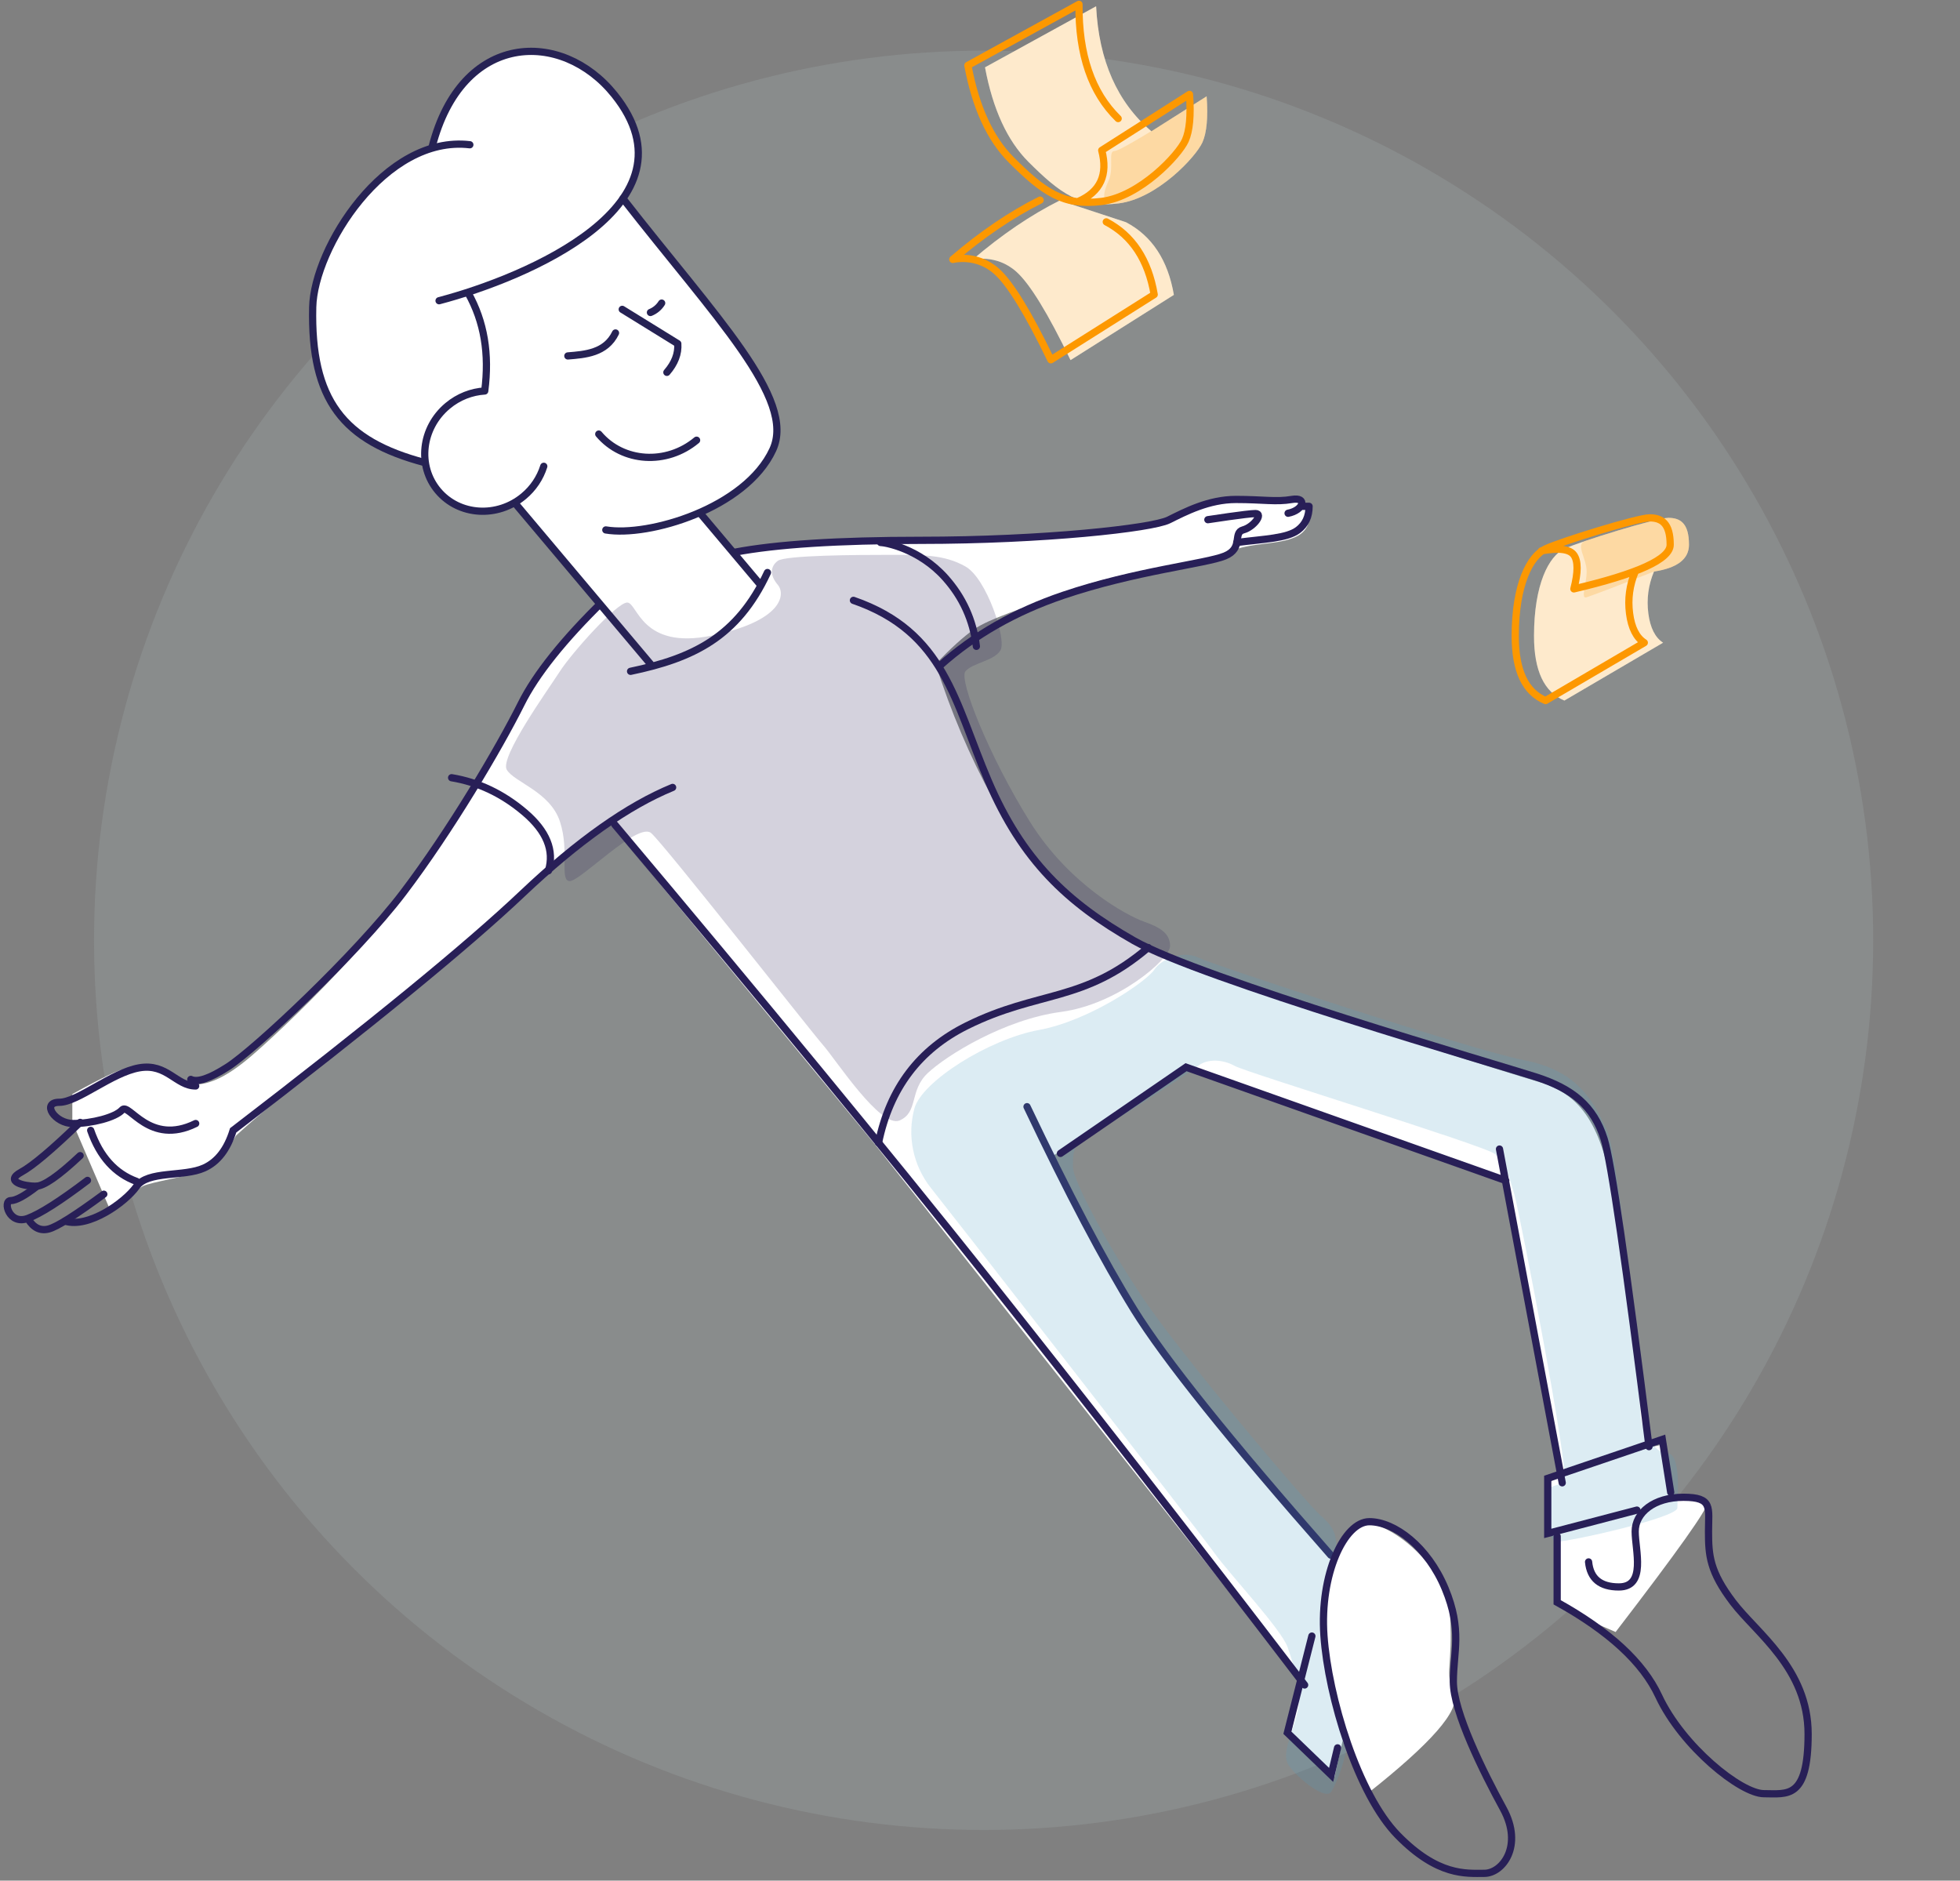 <?xml version="1.0" encoding="UTF-8"?>
<svg width="271px" height="260px" viewBox="0 0 271 260" version="1.1" xmlns="http://www.w3.org/2000/svg" xmlns:xlink="http://www.w3.org/1999/xlink">
    <rect x="0" y="0" width="271" height="260" fill="#808080" stroke="none"/>
    <title>process-stoped</title>
    <g id="Mobile" stroke="none" stroke-width="1" fill="none" fill-rule="evenodd">
        <g id="36" transform="translate(-52, -228)">
            <g id="Group-2" transform="translate(16, 228)">
                <g id="process-stoped" transform="translate(37, 0)">
                    <rect id="Rectangle" fill-opacity="0" fill="#D8D8D8" fill-rule="nonzero" x="0" y="0" width="270" height="260" rx="2"></rect>
                    <circle id="Oval" fill="#9DA7A9" fill-rule="nonzero" opacity="0.3" cx="135" cy="130" r="123"></circle>
                    <path d="M183.515,245.645 L177.43,239.804 L179.096,232.903 L119.769,157.963 L83.3,113.788 C78.228,117.594 74.697,120.441 72.705,122.328 C69.718,125.16 53.313,139.398 44.507,146.318 C38.638,150.931 34.342,154.495 31.62,157.012 C30.287,159.462 28.824,161.03 27.228,161.716 C24.836,162.746 19.973,163.371 18.727,163.999 C17.896,164.419 16.454,165.646 14.403,167.683 L9,155.119 L9,151.263 C13.209,148.928 15.688,147.76 16.438,147.76 C17.562,147.76 19.993,147.051 23.324,149.157 C26.655,151.263 30.582,148.707 33.77,145.981 C36.958,143.257 53.726,128.017 62.548,112.598 C71.369,97.179 74.323,91.395 77.35,88.266 C79.369,86.179 80.865,84.481 81.839,83.173 L100.81,76.676 C100.342,75.883 106.475,75.352 119.208,75.082 C138.31,74.678 155.691,72.836 157.744,72.836 C159.795,72.836 166.237,69.451 168.356,69.451 C170.474,69.451 177.743,68.437 179.096,69.451 C180.45,70.465 180.45,72.94 178.477,74.058 C176.375,75.248 172.933,75.004 170.18,75.84 C167.428,76.676 168.28,77.372 162.65,77.973 C157.801,78.492 149.614,80.429 145.13,82.244 C140.647,84.059 135.808,85.505 133.651,87.02 C132.212,88.029 130.452,89.625 128.372,91.807 C130.444,98.334 133.069,104.515 136.248,110.35 C141.017,119.101 147.461,128.666 167.429,135.345 C187.395,142.024 206.676,148.052 211.884,149.612 C217.093,151.173 220.361,154.871 221.982,164.958 C223.062,171.681 224.636,183.425 226.705,200.187 L229.179,199.66 C229.162,204.75 229.564,207.295 230.389,207.295 C231.627,207.295 234.671,206.945 234.992,207.869 C235.206,208.484 231.003,214.405 222.384,225.627 C217.142,223.407 214.521,221.974 214.521,221.326 L214.521,212.337 L213.082,212.337 L213.082,204.916 L214.521,204.346 L206.719,163.132 L162.669,147.76 L144.665,159.753 C149.66,171.697 155.82,182.133 163.145,191.058 C170.471,199.983 177.261,208.015 183.516,215.155 C184.336,212.14 185.84,210.632 188.027,210.632 C191.307,210.632 199.115,216.547 199.501,223.489 C199.888,230.43 198.684,231.039 200.019,234.264 C200.909,236.414 196.912,240.993 188.027,248 L184.643,240.648 L183.516,245.645 L183.515,245.645 Z" id="Path" fill="#FFFFFF" fill-rule="nonzero"></path>
                    <path d="M183,215 C169.053,199.153 159.982,187.838 155.791,181.055 C151.599,174.27 146.669,164.919 141,153" id="Path" stroke="#281F57" stroke-linecap="round"></path>
                    <path d="M125.43,153.252 C124.414,156.983 125.204,161.102 127.736,164.267 C130.268,167.433 164.923,211.903 166.917,214.713 C168.911,217.522 176.213,225.286 177.043,227.758 C177.873,230.23 179.028,233.571 178.451,236.411 C177.873,239.25 176.213,242.23 177.043,243.811 C177.873,245.393 182.216,249.028 183.057,247.722 C183.899,246.417 185.185,242.816 185.185,241.222 C185.185,239.627 181.61,229.932 181.61,224.551 C181.61,219.169 183.78,217.079 183.78,214.712 C183.78,212.345 183.717,211.375 181.61,209.536 C179.504,207.7 162.204,187.179 156.979,179.382 C151.754,171.584 147.36,163.048 147.36,161.416 C147.36,159.785 147.239,158.379 148.982,157.443 C150.727,156.507 163.318,148.455 164.64,147.373 C165.963,146.292 168.184,146.493 169.737,147.373 C171.291,148.254 204.306,158.38 205.677,159.53 C207.048,160.68 207.611,162.389 208.384,165.134 C209.157,167.878 216.156,203.983 215.264,204.787 C214.373,205.591 213.102,205.2 213.102,206.321 C213.102,207.441 212.478,213.124 214.322,213.124 C216.166,213.124 230.921,209.797 230.921,208.479 C230.921,207.159 231.498,200.923 229.534,200.923 C227.569,200.923 225.788,197.335 225.788,195.201 C225.788,193.064 223.098,160.388 221.143,156.171 C219.189,151.955 216.963,147.977 209.706,146.57 C202.449,145.163 166.582,133.35 164.64,132.377 C162.699,131.404 159.683,132.438 158.601,134.062 C157.518,135.686 149.598,141.127 142.656,142.394 C135.717,143.662 126.445,149.523 125.43,153.252 L125.43,153.252 Z" id="Path" fill-opacity="0.2" fill="#52A4C5" fill-rule="nonzero"></path>
                    <path d="M84,114 C104.369,138.219 121.446,158.978 135.23,176.278 C149.014,193.578 163.733,212.469 179.385,232.952 M188.339,210.377 C184.861,210.377 181.459,217.658 182.055,226.127 C182.649,234.596 186.72,248.078 192.266,253.742 C197.812,259.406 201.716,258.993 204.227,258.993 C206.738,258.993 209.661,255.196 206.853,250.059 C204.045,244.923 199.946,236.64 199.946,232.5 C199.946,228.36 201.208,225.379 198.81,219.611 C196.413,213.844 191.819,210.377 188.339,210.377 L188.339,210.377 Z" id="Shape" stroke="#281F57" stroke-linecap="round"></path>
                    <path d="M180.387,226.191 L177,239.553 L183.046,245.383 L183.94,241.644 M218.645,215.937 C218.873,218.244 220.267,219.397 222.828,219.397 C226.67,219.397 225.09,214.322 225.09,211.727 C225.09,209.132 227.677,207 231.762,207 C235.847,207 235.227,208.419 235.227,211.728 C235.227,215.035 235.392,217.271 238.616,221.52 C241.838,225.769 249,230.658 249,239.731 C249,248.805 246.094,247.981 242.896,247.981 C239.696,247.981 231.59,241.457 228.339,234.479 C226.173,229.826 221.493,225.507 214.301,221.52 L214.301,212.397" id="Shape" stroke="#281F57" stroke-linecap="round"></path>
                    <polyline id="Path" stroke="#281F57" stroke-linecap="round" points="225.33 208.774 213 212 213 204.382 228.842 199 230 206.313"></polyline>
                    <path d="M227,200 C223.83,174.713 221.765,160.542 220.804,157.487 C219.362,152.904 216.427,150.528 211.396,148.9 C206.363,147.273 165.016,135.304 155.788,130.059 C146.559,124.813 140.328,118.916 135.649,107.978 C130.97,97.041 129.667,87.384 117,83" id="Path" stroke="#281F57" stroke-linecap="round"></path>
                    <path d="M120.473,157.988 C122.011,150.474 126.084,145.08 132.694,141.807 C142.609,136.896 148.795,138.645 157.763,131 M145.622,159.46 L162.993,147.541 L207.195,163.212 M206.328,158.859 L215,205 M26.057,150.136 C23.351,150.136 22.086,146.969 18.269,147.626 C14.453,148.284 9.745,152.393 7.2,152.393 C4.655,152.393 6.571,155.329 9.116,155.329 C11.661,155.329 14.957,154.495 15.894,153.445 C16.831,152.393 19.649,158.49 26.057,155.329" id="Shape" stroke="#281F57" stroke-linecap="round"></path>
                    <path d="M82.483,83 C76.894,88.469 73.088,93.233 71.063,97.293 C68.026,103.382 61.242,114.875 54.74,123.432 C48.238,131.99 34.255,145.082 30.495,147.498 C27.988,149.108 26.284,149.686 25.381,149.23 M92,108.862 C85.811,111.399 78.896,116.285 71.254,123.522 C63.612,130.759 50.273,141.677 31.235,156.276 C30.428,158.897 29.089,160.631 27.217,161.477 C24.409,162.747 19.451,161.813 17.869,164.035 C16.288,166.257 11.24,169.833 8,168.825 M11.538,156.277 C12.801,159.903 14.92,162.256 17.895,163.336" id="Shape" stroke="#281F57" stroke-linecap="round"></path>
                    <path d="M61.442,107.521 C65.139,108.133 68.505,109.731 71.542,112.316 C74.578,114.901 75.675,117.59 74.83,120.386 M120.75,75 C121.353,75 126.061,75.804 129.695,79.87 C132.118,82.579 133.553,85.741 134,89.357 M10.078,155.171 C6.243,158.887 3.527,161.18 1.932,162.05 C-0.463,163.355 2.325,164 3.955,164 C5.041,164 7.081,162.59 10.079,159.769" id="Shape" stroke="#281F57" stroke-linecap="round" stroke-linejoin="round"></path>
                    <path d="M4.113,164.005 C2.436,165.313 1.223,165.974 0.477,165.987 C-0.644,166.008 0.238,169.42 2.84,168.451 C4.574,167.804 7.327,166.051 11.097,163.19 M2.888,168.533 C3.644,169.757 4.595,170.215 5.74,169.907 C6.887,169.601 9.425,167.997 13.354,165.099 M100.549,76.353 C106.316,75.252 114.881,74.702 126.244,74.702 C143.289,74.702 158.266,73.038 160.581,71.891 C162.896,70.744 166.122,69.05 169.89,69.05 C173.659,69.05 175.428,69.426 177.616,69.05 C179.803,68.673 179.224,70.548 177.096,70.959" id="Shape" stroke="#281F57" stroke-linecap="round" stroke-linejoin="round"></path>
                    <path d="M179.142,70 L180,70 C180,71.42 179.488,72.514 178.466,73.283 C176.932,74.437 173.818,74.512 170,75" id="Path" stroke="#281F57" stroke-linecap="round" stroke-linejoin="round"></path>
                    <path d="M166.005,71.849 C166.005,71.849 171.504,71 172.6,71 C173.695,71 172.35,72.86 170.879,73.261 C169.408,73.662 170.979,75.788 168.356,76.866 C165.731,77.942 155.962,78.931 146.011,82.302 C139.377,84.551 133.707,87.783 129,92" id="Path" stroke="#281F57" stroke-linecap="round" stroke-linejoin="round"></path>
                    <g id="Group" transform="translate(130, 0)">
                        <path d="M15.535,27.714 C11.527,29.718 7.503,32.449 3.462,35.908 C3.462,35.908 6.721,35.059 9.523,37.562 C11.391,39.23 13.889,43.304 17.018,49.786 L31.306,40.768 C30.486,35.963 28.277,32.613 24.68,30.72 M28.198,18.155 C23.481,14.142 20.934,8.379 20.555,0.866 L5.193,9.309 C6.275,15.108 8.282,19.468 11.211,22.391 C15.606,26.775 18.385,28.796 23.7,28.116 C29.015,27.436 34.352,21.685 35.25,19.689 C35.849,18.36 36.044,16.236 35.834,13.319 L28.198,18.155 M96.907,84.807 C97.167,86.798 97.847,88.146 98.947,88.854 L85.299,96.852 C82.5,95.695 81.101,92.722 81.101,87.935 C81.101,80.753 83.161,76.886 85.299,75.876 C87.437,74.865 98.043,71.595 99.68,71.595 C101.317,71.595 102.526,72.326 102.526,75.306 C102.526,77.293 100.913,78.53 97.687,79.018 C96.908,80.888 96.648,82.817 96.908,84.807 L96.907,84.807 Z" id="Shape" fill="#FFFFFF" fill-rule="nonzero"></path>
                        <path d="M15.535,27.714 C11.527,29.718 7.503,32.449 3.462,35.908 C3.462,35.908 6.721,35.059 9.523,37.562 C11.391,39.23 13.889,43.304 17.018,49.786 L31.306,40.768 C30.486,35.963 28.277,32.613 24.68,30.72 M28.198,18.155 C23.481,14.142 20.934,8.379 20.555,0.866 L5.193,9.309 C6.275,15.108 8.282,19.468 11.211,22.391 C15.606,26.775 18.385,28.796 23.7,28.116 C29.015,27.436 34.352,21.685 35.25,19.689 C35.849,18.36 36.044,16.236 35.834,13.319 L28.198,18.155" id="Shape" fill="#FD9800" fill-rule="nonzero" opacity="0.2"></path>
                        <path d="M23.098,20.878 C22.151,20.878 23.079,23.181 22.283,24.967 C21.486,26.753 21.049,28.455 23.7,28.116 C29.015,27.436 34.352,21.685 35.25,19.689 C35.849,18.36 36.044,16.236 35.834,13.319 C27.974,18.358 23.729,20.878 23.098,20.878 L23.098,20.878 Z M96.907,84.807 C97.167,86.798 97.847,88.146 98.947,88.854 L85.299,96.852 C82.5,95.695 81.101,92.722 81.101,87.935 C81.101,80.753 83.161,76.886 85.299,75.876 C87.437,74.865 98.043,71.595 99.68,71.595 C101.317,71.595 102.526,72.326 102.526,75.306 C102.526,77.293 100.913,78.53 97.687,79.018 C96.908,80.888 96.648,82.817 96.908,84.807 L96.907,84.807 Z" id="Shape" fill="#FD9800" fill-rule="nonzero" opacity="0.2"></path>
                        <path d="M88.379,82.573 C87.486,82.878 88.379,80.733 88.379,79.018 C88.379,77.172 86.801,75.308 88.13,74.831 C90.454,73.996 98.043,71.595 99.68,71.595 C101.317,71.595 102.526,72.326 102.526,75.306 C102.526,77.293 100.913,78.53 97.687,79.018 C92.905,80.903 89.802,82.088 88.379,82.573 L88.379,82.573 Z" id="Path" fill="#FD9800" fill-rule="nonzero" opacity="0.2"></path>
                        <path d="M12.814,27.668 C8.806,29.672 4.781,32.403 0.741,35.863 C0.741,35.863 4.001,35.013 6.801,37.516 C8.669,39.184 11.168,43.259 14.297,49.741 L28.585,40.723 C27.765,35.917 25.556,32.568 21.959,30.674 M23.603,16.391 C19.931,12.814 18.125,7.55 18.187,0.598 L2.825,9.04 C3.907,14.839 5.914,19.2 8.843,22.123 C13.238,26.507 16.017,28.528 21.332,27.848 C26.647,27.169 31.984,21.416 32.882,19.421 C33.481,18.091 33.676,15.969 33.466,13.051 L21.331,20.787 C22.222,24.168 21.143,26.521 18.094,27.848 M95.092,79.018 C94.311,80.888 94.051,82.817 94.311,84.807 C94.57,86.798 95.251,88.146 96.35,88.854 L82.702,96.852 C79.904,95.695 78.504,92.722 78.504,87.935 C78.504,80.753 80.564,76.886 82.702,75.876 C84.84,74.865 95.446,71.595 97.083,71.595 C98.72,71.595 99.929,72.326 99.929,75.306 C99.929,77.293 95.491,79.33 86.613,81.417 C87.203,79.119 87.203,77.558 86.613,76.731 C86.023,75.906 84.528,75.715 82.125,76.16" id="Shape" stroke="#FD9800" stroke-linecap="round" stroke-linejoin="round"></path>
                    </g>
                    <g id="Group" transform="translate(42, 7)">
                        <g>
                            <path d="M28.147,62.564 C24.638,64.577 20.186,63.968 17.613,60.913 C16.663,59.785 16.052,58.413 15.85,56.955 L15.65,56.874 C10.693,55.648 6.905,53.621 4.285,50.793 C0.355,46.55 -0.911,36.114 1.48,29.79 C3.872,23.467 8.271,18.783 10.079,17.272 C11.283,16.264 13.528,14.977 16.814,13.408 C17.529,9.358 19.625,5.779 23.098,2.674 C28.308,-1.985 37.224,0.025 41.236,5.281 C45.249,10.537 45.703,13.655 45.172,16.349 C44.819,18.146 44.148,19.545 43.161,20.545 C51.22,30.509 56.104,36.647 57.813,38.959 C60.376,42.426 65.893,49.763 64.123,54.499 C62.941,57.658 59.51,60.823 53.826,63.997 L62.217,73.96 C60.536,76.925 58.757,79.112 56.88,80.518 C55.002,81.924 51.735,83.434 47.079,85.045 L28.147,62.564 Z" id="Path" fill="#FFFFFF" fill-rule="nonzero"></path>
                            <path d="M21.727,33.506 C23.955,37.481 24.685,41.936 24.021,47.054 C22.217,47.166 20.408,47.846 18.89,49.116 C15.256,52.154 14.665,57.412 17.569,60.861 C20.472,64.308 25.772,64.641 29.405,61.603 C30.711,60.518 31.676,59.082 32.185,57.466 M40.763,66.265 C46.649,67.258 60.09,63.292 63.847,55.187 C67.119,48.129 55.891,36.832 43.129,20.449 M53.315,53.86 C49.164,57.332 43.107,56.952 39.788,53.012" id="Shape" stroke="#262254" stroke-linecap="round" stroke-linejoin="round"></path>
                            <path d="M43.034,35.77 L50.714,40.513 C50.81,41.887 50.307,43.209 49.206,44.478 M15.744,56.959 C4.439,53.972 -0.057,48.318 0.236,35.465 C0.423,27.299 10.225,11.627 21.962,13.012" id="Shape" stroke="#262254" stroke-linecap="round" stroke-linejoin="round"></path>
                            <path d="M16.743,13.321 C20.822,-2.62 34.671,-3.007 41.966,6.108 C54.066,21.223 29.774,31.402 17.708,34.576 M28.274,62.638 L47.052,84.936 M53.874,64.033 L62.136,73.844 M44.186,85.811 C52.836,84.009 58.966,81.065 63.114,72.152" id="Shape" stroke="#262254" stroke-linecap="round" stroke-linejoin="round"></path>
                        </g>
                        <g stroke-linecap="round" stroke-linejoin="round" transform="translate(34.745, 34.62)" id="Shape" stroke="#262254">
                            <path d="M0.769,7.589 C3.146,7.394 6.012,7.203 7.359,4.414 M12.188,1.581 C12.831,1.324 13.374,0.87 13.74,0.284"></path>
                        </g>
                        <path d="M35.786,114.813 C37.265,114.813 45.202,106.582 47.037,108.178 C48.873,109.775 69.059,135.501 70.802,137.484 C72.545,139.466 78.752,149.049 81.383,147.905 C84.015,146.761 82.688,143.795 85.273,141.356 C87.858,138.917 95.864,133.937 103.701,132.898 C111.537,131.86 118.782,125.59 118.782,123.786 C118.782,121.982 117.299,121.168 115.12,120.397 C112.941,119.626 104.895,115.405 99.385,106.582 C93.874,97.758 89.505,86.983 90.49,85.807 C91.477,84.63 94.463,84.383 95.332,82.898 C96.201,81.412 93.436,72.983 90.49,71.318 C87.546,69.652 84.522,69.709 80.011,69.709 C75.5,69.709 65.568,69.76 64.534,70.539 C63.501,71.318 63.417,72.53 64.534,73.842 C65.652,75.155 65.215,78.843 55.418,80.87 C45.621,82.898 45.161,76.302 43.721,76.302 C42.281,76.302 36.076,83.244 34.42,85.807 C32.764,88.371 26.077,97.682 27.063,99.406 C28.048,101.128 33.054,102.43 34.42,106.581 C35.786,110.733 34.307,114.813 35.786,114.813 L35.786,114.813 Z" id="Path" fill-opacity="0.2" fill="#281F57" fill-rule="nonzero"></path>
                    </g>
                </g>
            </g>
        </g>
    </g>
</svg>